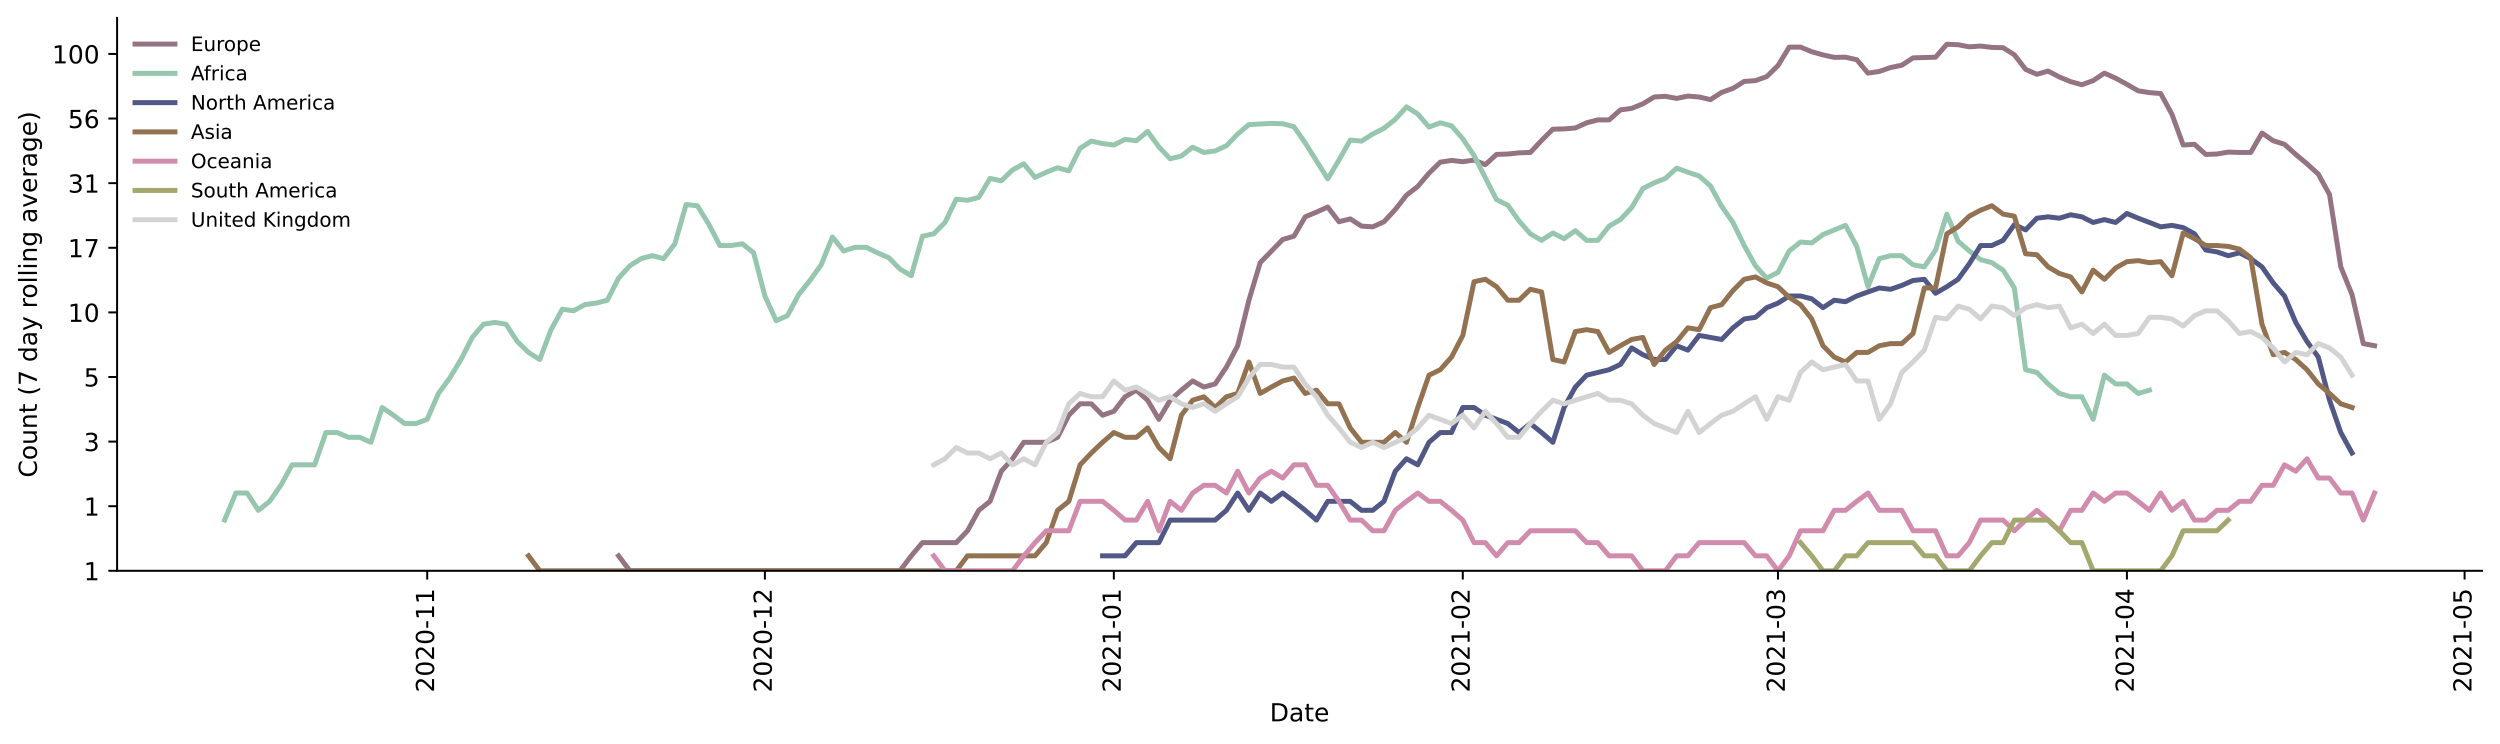 <?xml version="1.0" encoding="utf-8" standalone="no"?>
<!DOCTYPE svg PUBLIC "-//W3C//DTD SVG 1.1//EN"
  "http://www.w3.org/Graphics/SVG/1.1/DTD/svg11.dtd">
<!-- Created with matplotlib (https://matplotlib.org/) -->
<svg height="298.621pt" version="1.1" viewBox="0 0 1002.766 298.621" width="1002.766pt" xmlns="http://www.w3.org/2000/svg" xmlns:xlink="http://www.w3.org/1999/xlink">
 <defs>
  <style type="text/css">*{stroke-linecap:butt;stroke-linejoin:round;}</style>
 </defs>
 <g id="figure_1">
  <g id="patch_1">
   <path d="M 0 298.621 
L 1002.766 298.621 
L 1002.766 0 
L 0 0 
z
" style="fill:#ffffff;"/>
  </g>
  <g id="axes_1">
   <g id="patch_2">
    <path d="M 46.966 228.96 
L 995.566 228.96 
L 995.566 7.2 
L 46.966 7.2 
z
" style="fill:#ffffff;"/>
   </g>
   <g id="matplotlib.axis_1">
    <g id="xtick_1">
     <g id="line2d_1">
      <defs>
       <path d="M 0 0 
L 0 3.5 
" id="md66b1f95c5" style="stroke:#000000;stroke-width:0.8;"/>
      </defs>
      <g>
       <use style="stroke:#000000;stroke-width:0.8;" x="171.354" xlink:href="#md66b1f95c5" y="228.96"/>
      </g>
     </g>
     <g id="text_1">
      <!-- 2020-11 -->
      <g transform="translate(174.113 277.743)rotate(-90)scale(0.1 -0.1)">
       <defs>
        <path d="M 19.188 8.297 
L 53.609 8.297 
L 53.609 0 
L 7.328 0 
L 7.328 8.297 
Q 12.938 14.109 22.625 23.891 
Q 32.328 33.688 34.812 36.531 
Q 39.547 41.844 41.422 45.531 
Q 43.312 49.219 43.312 52.781 
Q 43.312 58.594 39.234 62.25 
Q 35.156 65.922 28.609 65.922 
Q 23.969 65.922 18.812 64.312 
Q 13.672 62.703 7.812 59.422 
L 7.812 69.391 
Q 13.766 71.781 18.938 73 
Q 24.125 74.219 28.422 74.219 
Q 39.75 74.219 46.484 68.547 
Q 53.219 62.891 53.219 53.422 
Q 53.219 48.922 51.531 44.891 
Q 49.859 40.875 45.406 35.406 
Q 44.188 33.984 37.641 27.219 
Q 31.109 20.453 19.188 8.297 
z
" id="DejaVuSans-50"/>
        <path d="M 31.781 66.406 
Q 24.172 66.406 20.328 58.906 
Q 16.5 51.422 16.5 36.375 
Q 16.5 21.391 20.328 13.891 
Q 24.172 6.391 31.781 6.391 
Q 39.453 6.391 43.281 13.891 
Q 47.125 21.391 47.125 36.375 
Q 47.125 51.422 43.281 58.906 
Q 39.453 66.406 31.781 66.406 
z
M 31.781 74.219 
Q 44.047 74.219 50.516 64.516 
Q 56.984 54.828 56.984 36.375 
Q 56.984 17.969 50.516 8.266 
Q 44.047 -1.422 31.781 -1.422 
Q 19.531 -1.422 13.062 8.266 
Q 6.594 17.969 6.594 36.375 
Q 6.594 54.828 13.062 64.516 
Q 19.531 74.219 31.781 74.219 
z
" id="DejaVuSans-48"/>
        <path d="M 4.891 31.391 
L 31.203 31.391 
L 31.203 23.391 
L 4.891 23.391 
z
" id="DejaVuSans-45"/>
        <path d="M 12.406 8.297 
L 28.516 8.297 
L 28.516 63.922 
L 10.984 60.406 
L 10.984 69.391 
L 28.422 72.906 
L 38.281 72.906 
L 38.281 8.297 
L 54.391 8.297 
L 54.391 0 
L 12.406 0 
z
" id="DejaVuSans-49"/>
       </defs>
       <use xlink:href="#DejaVuSans-50"/>
       <use x="63.623" xlink:href="#DejaVuSans-48"/>
       <use x="127.246" xlink:href="#DejaVuSans-50"/>
       <use x="190.869" xlink:href="#DejaVuSans-48"/>
       <use x="254.492" xlink:href="#DejaVuSans-45"/>
       <use x="290.576" xlink:href="#DejaVuSans-49"/>
       <use x="354.199" xlink:href="#DejaVuSans-49"/>
      </g>
     </g>
    </g>
    <g id="xtick_2">
     <g id="line2d_2">
      <g>
       <use style="stroke:#000000;stroke-width:0.8;" x="306.803" xlink:href="#md66b1f95c5" y="228.96"/>
      </g>
     </g>
     <g id="text_2">
      <!-- 2020-12 -->
      <g transform="translate(309.563 277.743)rotate(-90)scale(0.1 -0.1)">
       <use xlink:href="#DejaVuSans-50"/>
       <use x="63.623" xlink:href="#DejaVuSans-48"/>
       <use x="127.246" xlink:href="#DejaVuSans-50"/>
       <use x="190.869" xlink:href="#DejaVuSans-48"/>
       <use x="254.492" xlink:href="#DejaVuSans-45"/>
       <use x="290.576" xlink:href="#DejaVuSans-49"/>
       <use x="354.199" xlink:href="#DejaVuSans-50"/>
      </g>
     </g>
    </g>
    <g id="xtick_3">
     <g id="line2d_3">
      <g>
       <use style="stroke:#000000;stroke-width:0.8;" x="446.768" xlink:href="#md66b1f95c5" y="228.96"/>
      </g>
     </g>
     <g id="text_3">
      <!-- 2021-01 -->
      <g transform="translate(449.528 277.743)rotate(-90)scale(0.1 -0.1)">
       <use xlink:href="#DejaVuSans-50"/>
       <use x="63.623" xlink:href="#DejaVuSans-48"/>
       <use x="127.246" xlink:href="#DejaVuSans-50"/>
       <use x="190.869" xlink:href="#DejaVuSans-49"/>
       <use x="254.492" xlink:href="#DejaVuSans-45"/>
       <use x="290.576" xlink:href="#DejaVuSans-48"/>
       <use x="354.199" xlink:href="#DejaVuSans-49"/>
      </g>
     </g>
    </g>
    <g id="xtick_4">
     <g id="line2d_4">
      <g>
       <use style="stroke:#000000;stroke-width:0.8;" x="586.733" xlink:href="#md66b1f95c5" y="228.96"/>
      </g>
     </g>
     <g id="text_4">
      <!-- 2021-02 -->
      <g transform="translate(589.492 277.743)rotate(-90)scale(0.1 -0.1)">
       <use xlink:href="#DejaVuSans-50"/>
       <use x="63.623" xlink:href="#DejaVuSans-48"/>
       <use x="127.246" xlink:href="#DejaVuSans-50"/>
       <use x="190.869" xlink:href="#DejaVuSans-49"/>
       <use x="254.492" xlink:href="#DejaVuSans-45"/>
       <use x="290.576" xlink:href="#DejaVuSans-48"/>
       <use x="354.199" xlink:href="#DejaVuSans-50"/>
      </g>
     </g>
    </g>
    <g id="xtick_5">
     <g id="line2d_5">
      <g>
       <use style="stroke:#000000;stroke-width:0.8;" x="713.153" xlink:href="#md66b1f95c5" y="228.96"/>
      </g>
     </g>
     <g id="text_5">
      <!-- 2021-03 -->
      <g transform="translate(715.912 277.743)rotate(-90)scale(0.1 -0.1)">
       <defs>
        <path d="M 40.578 39.312 
Q 47.656 37.797 51.625 33 
Q 55.609 28.219 55.609 21.188 
Q 55.609 10.406 48.188 4.484 
Q 40.766 -1.422 27.094 -1.422 
Q 22.516 -1.422 17.656 -0.516 
Q 12.797 0.391 7.625 2.203 
L 7.625 11.719 
Q 11.719 9.328 16.594 8.109 
Q 21.484 6.891 26.812 6.891 
Q 36.078 6.891 40.938 10.547 
Q 45.797 14.203 45.797 21.188 
Q 45.797 27.641 41.281 31.266 
Q 36.766 34.906 28.719 34.906 
L 20.219 34.906 
L 20.219 43.016 
L 29.109 43.016 
Q 36.375 43.016 40.234 45.922 
Q 44.094 48.828 44.094 54.297 
Q 44.094 59.906 40.109 62.906 
Q 36.141 65.922 28.719 65.922 
Q 24.656 65.922 20.016 65.031 
Q 15.375 64.156 9.812 62.312 
L 9.812 71.094 
Q 15.438 72.656 20.344 73.438 
Q 25.25 74.219 29.594 74.219 
Q 40.828 74.219 47.359 69.109 
Q 53.906 64.016 53.906 55.328 
Q 53.906 49.266 50.438 45.094 
Q 46.969 40.922 40.578 39.312 
z
" id="DejaVuSans-51"/>
       </defs>
       <use xlink:href="#DejaVuSans-50"/>
       <use x="63.623" xlink:href="#DejaVuSans-48"/>
       <use x="127.246" xlink:href="#DejaVuSans-50"/>
       <use x="190.869" xlink:href="#DejaVuSans-49"/>
       <use x="254.492" xlink:href="#DejaVuSans-45"/>
       <use x="290.576" xlink:href="#DejaVuSans-48"/>
       <use x="354.199" xlink:href="#DejaVuSans-51"/>
      </g>
     </g>
    </g>
    <g id="xtick_6">
     <g id="line2d_6">
      <g>
       <use style="stroke:#000000;stroke-width:0.8;" x="853.118" xlink:href="#md66b1f95c5" y="228.96"/>
      </g>
     </g>
     <g id="text_6">
      <!-- 2021-04 -->
      <g transform="translate(855.877 277.743)rotate(-90)scale(0.1 -0.1)">
       <defs>
        <path d="M 37.797 64.312 
L 12.891 25.391 
L 37.797 25.391 
z
M 35.203 72.906 
L 47.609 72.906 
L 47.609 25.391 
L 58.016 25.391 
L 58.016 17.188 
L 47.609 17.188 
L 47.609 0 
L 37.797 0 
L 37.797 17.188 
L 4.891 17.188 
L 4.891 26.703 
z
" id="DejaVuSans-52"/>
       </defs>
       <use xlink:href="#DejaVuSans-50"/>
       <use x="63.623" xlink:href="#DejaVuSans-48"/>
       <use x="127.246" xlink:href="#DejaVuSans-50"/>
       <use x="190.869" xlink:href="#DejaVuSans-49"/>
       <use x="254.492" xlink:href="#DejaVuSans-45"/>
       <use x="290.576" xlink:href="#DejaVuSans-48"/>
       <use x="354.199" xlink:href="#DejaVuSans-52"/>
      </g>
     </g>
    </g>
    <g id="xtick_7">
     <g id="line2d_7">
      <g>
       <use style="stroke:#000000;stroke-width:0.8;" x="988.567" xlink:href="#md66b1f95c5" y="228.96"/>
      </g>
     </g>
     <g id="text_7">
      <!-- 2021-05 -->
      <g transform="translate(991.327 277.743)rotate(-90)scale(0.1 -0.1)">
       <defs>
        <path d="M 10.797 72.906 
L 49.516 72.906 
L 49.516 64.594 
L 19.828 64.594 
L 19.828 46.734 
Q 21.969 47.469 24.109 47.828 
Q 26.266 48.188 28.422 48.188 
Q 40.625 48.188 47.75 41.5 
Q 54.891 34.812 54.891 23.391 
Q 54.891 11.625 47.562 5.094 
Q 40.234 -1.422 26.906 -1.422 
Q 22.312 -1.422 17.547 -0.641 
Q 12.797 0.141 7.719 1.703 
L 7.719 11.625 
Q 12.109 9.234 16.797 8.062 
Q 21.484 6.891 26.703 6.891 
Q 35.156 6.891 40.078 11.328 
Q 45.016 15.766 45.016 23.391 
Q 45.016 31 40.078 35.438 
Q 35.156 39.891 26.703 39.891 
Q 22.75 39.891 18.812 39.016 
Q 14.891 38.141 10.797 36.281 
z
" id="DejaVuSans-53"/>
       </defs>
       <use xlink:href="#DejaVuSans-50"/>
       <use x="63.623" xlink:href="#DejaVuSans-48"/>
       <use x="127.246" xlink:href="#DejaVuSans-50"/>
       <use x="190.869" xlink:href="#DejaVuSans-49"/>
       <use x="254.492" xlink:href="#DejaVuSans-45"/>
       <use x="290.576" xlink:href="#DejaVuSans-48"/>
       <use x="354.199" xlink:href="#DejaVuSans-53"/>
      </g>
     </g>
    </g>
    <g id="text_8">
     <!-- Date -->
     <g transform="translate(509.315 289.341)scale(0.1 -0.1)">
      <defs>
       <path d="M 19.672 64.797 
L 19.672 8.109 
L 31.594 8.109 
Q 46.688 8.109 53.688 14.938 
Q 60.688 21.781 60.688 36.531 
Q 60.688 51.172 53.688 57.984 
Q 46.688 64.797 31.594 64.797 
z
M 9.812 72.906 
L 30.078 72.906 
Q 51.266 72.906 61.172 64.094 
Q 71.094 55.281 71.094 36.531 
Q 71.094 17.672 61.125 8.828 
Q 51.172 0 30.078 0 
L 9.812 0 
z
" id="DejaVuSans-68"/>
       <path d="M 34.281 27.484 
Q 23.391 27.484 19.188 25 
Q 14.984 22.516 14.984 16.5 
Q 14.984 11.719 18.141 8.906 
Q 21.297 6.109 26.703 6.109 
Q 34.188 6.109 38.703 11.406 
Q 43.219 16.703 43.219 25.484 
L 43.219 27.484 
z
M 52.203 31.203 
L 52.203 0 
L 43.219 0 
L 43.219 8.297 
Q 40.141 3.328 35.547 0.953 
Q 30.953 -1.422 24.312 -1.422 
Q 15.922 -1.422 10.953 3.297 
Q 6 8.016 6 15.922 
Q 6 25.141 12.172 29.828 
Q 18.359 34.516 30.609 34.516 
L 43.219 34.516 
L 43.219 35.406 
Q 43.219 41.609 39.141 45 
Q 35.062 48.391 27.688 48.391 
Q 23 48.391 18.547 47.266 
Q 14.109 46.141 10.016 43.891 
L 10.016 52.203 
Q 14.938 54.109 19.578 55.047 
Q 24.219 56 28.609 56 
Q 40.484 56 46.344 49.844 
Q 52.203 43.703 52.203 31.203 
z
" id="DejaVuSans-97"/>
       <path d="M 18.312 70.219 
L 18.312 54.688 
L 36.812 54.688 
L 36.812 47.703 
L 18.312 47.703 
L 18.312 18.016 
Q 18.312 11.328 20.141 9.422 
Q 21.969 7.516 27.594 7.516 
L 36.812 7.516 
L 36.812 0 
L 27.594 0 
Q 17.188 0 13.234 3.875 
Q 9.281 7.766 9.281 18.016 
L 9.281 47.703 
L 2.688 47.703 
L 2.688 54.688 
L 9.281 54.688 
L 9.281 70.219 
z
" id="DejaVuSans-116"/>
       <path d="M 56.203 29.594 
L 56.203 25.203 
L 14.891 25.203 
Q 15.484 15.922 20.484 11.062 
Q 25.484 6.203 34.422 6.203 
Q 39.594 6.203 44.453 7.469 
Q 49.312 8.734 54.109 11.281 
L 54.109 2.781 
Q 49.266 0.734 44.188 -0.344 
Q 39.109 -1.422 33.891 -1.422 
Q 20.797 -1.422 13.156 6.188 
Q 5.516 13.812 5.516 26.812 
Q 5.516 40.234 12.766 48.109 
Q 20.016 56 32.328 56 
Q 43.359 56 49.781 48.891 
Q 56.203 41.797 56.203 29.594 
z
M 47.219 32.234 
Q 47.125 39.594 43.094 43.984 
Q 39.062 48.391 32.422 48.391 
Q 24.906 48.391 20.391 44.141 
Q 15.875 39.891 15.188 32.172 
z
" id="DejaVuSans-101"/>
      </defs>
      <use xlink:href="#DejaVuSans-68"/>
      <use x="77.002" xlink:href="#DejaVuSans-97"/>
      <use x="138.281" xlink:href="#DejaVuSans-116"/>
      <use x="177.49" xlink:href="#DejaVuSans-101"/>
     </g>
    </g>
   </g>
   <g id="matplotlib.axis_2">
    <g id="ytick_1">
     <g id="line2d_8">
      <defs>
       <path d="M 0 0 
L -3.5 0 
" id="m8e8fa3073d" style="stroke:#000000;stroke-width:0.8;"/>
      </defs>
      <g>
       <use style="stroke:#000000;stroke-width:0.8;" x="46.966" xlink:href="#m8e8fa3073d" y="228.96"/>
      </g>
     </g>
     <g id="text_9">
      <!-- 1 -->
      <g transform="translate(33.603 232.759)scale(0.1 -0.1)">
       <use xlink:href="#DejaVuSans-49"/>
      </g>
     </g>
    </g>
    <g id="ytick_2">
     <g id="line2d_9">
      <g>
       <use style="stroke:#000000;stroke-width:0.8;" x="46.966" xlink:href="#m8e8fa3073d" y="203.045"/>
      </g>
     </g>
     <g id="text_10">
      <!-- 1 -->
      <g transform="translate(33.603 206.844)scale(0.1 -0.1)">
       <use xlink:href="#DejaVuSans-49"/>
      </g>
     </g>
    </g>
    <g id="ytick_3">
     <g id="line2d_10">
      <g>
       <use style="stroke:#000000;stroke-width:0.8;" x="46.966" xlink:href="#m8e8fa3073d" y="177.13"/>
      </g>
     </g>
     <g id="text_11">
      <!-- 3 -->
      <g transform="translate(33.603 180.929)scale(0.1 -0.1)">
       <use xlink:href="#DejaVuSans-51"/>
      </g>
     </g>
    </g>
    <g id="ytick_4">
     <g id="line2d_11">
      <g>
       <use style="stroke:#000000;stroke-width:0.8;" x="46.966" xlink:href="#m8e8fa3073d" y="151.215"/>
      </g>
     </g>
     <g id="text_12">
      <!-- 5 -->
      <g transform="translate(33.603 155.014)scale(0.1 -0.1)">
       <use xlink:href="#DejaVuSans-53"/>
      </g>
     </g>
    </g>
    <g id="ytick_5">
     <g id="line2d_12">
      <g>
       <use style="stroke:#000000;stroke-width:0.8;" x="46.966" xlink:href="#m8e8fa3073d" y="125.3"/>
      </g>
     </g>
     <g id="text_13">
      <!-- 10 -->
      <g transform="translate(27.241 129.099)scale(0.1 -0.1)">
       <use xlink:href="#DejaVuSans-49"/>
       <use x="63.623" xlink:href="#DejaVuSans-48"/>
      </g>
     </g>
    </g>
    <g id="ytick_6">
     <g id="line2d_13">
      <g>
       <use style="stroke:#000000;stroke-width:0.8;" x="46.966" xlink:href="#m8e8fa3073d" y="99.385"/>
      </g>
     </g>
     <g id="text_14">
      <!-- 17 -->
      <g transform="translate(27.241 103.184)scale(0.1 -0.1)">
       <defs>
        <path d="M 8.203 72.906 
L 55.078 72.906 
L 55.078 68.703 
L 28.609 0 
L 18.312 0 
L 43.219 64.594 
L 8.203 64.594 
z
" id="DejaVuSans-55"/>
       </defs>
       <use xlink:href="#DejaVuSans-49"/>
       <use x="63.623" xlink:href="#DejaVuSans-55"/>
      </g>
     </g>
    </g>
    <g id="ytick_7">
     <g id="line2d_14">
      <g>
       <use style="stroke:#000000;stroke-width:0.8;" x="46.966" xlink:href="#m8e8fa3073d" y="73.47"/>
      </g>
     </g>
     <g id="text_15">
      <!-- 31 -->
      <g transform="translate(27.241 77.269)scale(0.1 -0.1)">
       <use xlink:href="#DejaVuSans-51"/>
       <use x="63.623" xlink:href="#DejaVuSans-49"/>
      </g>
     </g>
    </g>
    <g id="ytick_8">
     <g id="line2d_15">
      <g>
       <use style="stroke:#000000;stroke-width:0.8;" x="46.966" xlink:href="#m8e8fa3073d" y="47.555"/>
      </g>
     </g>
     <g id="text_16">
      <!-- 56 -->
      <g transform="translate(27.241 51.354)scale(0.1 -0.1)">
       <defs>
        <path d="M 33.016 40.375 
Q 26.375 40.375 22.484 35.828 
Q 18.609 31.297 18.609 23.391 
Q 18.609 15.531 22.484 10.953 
Q 26.375 6.391 33.016 6.391 
Q 39.656 6.391 43.531 10.953 
Q 47.406 15.531 47.406 23.391 
Q 47.406 31.297 43.531 35.828 
Q 39.656 40.375 33.016 40.375 
z
M 52.594 71.297 
L 52.594 62.312 
Q 48.875 64.062 45.094 64.984 
Q 41.312 65.922 37.594 65.922 
Q 27.828 65.922 22.672 59.328 
Q 17.531 52.734 16.797 39.406 
Q 19.672 43.656 24.016 45.922 
Q 28.375 48.188 33.594 48.188 
Q 44.578 48.188 50.953 41.516 
Q 57.328 34.859 57.328 23.391 
Q 57.328 12.156 50.688 5.359 
Q 44.047 -1.422 33.016 -1.422 
Q 20.359 -1.422 13.672 8.266 
Q 6.984 17.969 6.984 36.375 
Q 6.984 53.656 15.188 63.938 
Q 23.391 74.219 37.203 74.219 
Q 40.922 74.219 44.703 73.484 
Q 48.484 72.75 52.594 71.297 
z
" id="DejaVuSans-54"/>
       </defs>
       <use xlink:href="#DejaVuSans-53"/>
       <use x="63.623" xlink:href="#DejaVuSans-54"/>
      </g>
     </g>
    </g>
    <g id="ytick_9">
     <g id="line2d_16">
      <g>
       <use style="stroke:#000000;stroke-width:0.8;" x="46.966" xlink:href="#m8e8fa3073d" y="21.64"/>
      </g>
     </g>
     <g id="text_17">
      <!-- 100 -->
      <g transform="translate(20.878 25.439)scale(0.1 -0.1)">
       <use xlink:href="#DejaVuSans-49"/>
       <use x="63.623" xlink:href="#DejaVuSans-48"/>
       <use x="127.246" xlink:href="#DejaVuSans-48"/>
      </g>
     </g>
    </g>
    <g id="text_18">
     <!-- Count (7 day rolling average) -->
     <g transform="translate(14.798 191.548)rotate(-90)scale(0.1 -0.1)">
      <defs>
       <path d="M 64.406 67.281 
L 64.406 56.891 
Q 59.422 61.531 53.781 63.812 
Q 48.141 66.109 41.797 66.109 
Q 29.297 66.109 22.656 58.469 
Q 16.016 50.828 16.016 36.375 
Q 16.016 21.969 22.656 14.328 
Q 29.297 6.688 41.797 6.688 
Q 48.141 6.688 53.781 8.984 
Q 59.422 11.281 64.406 15.922 
L 64.406 5.609 
Q 59.234 2.094 53.438 0.328 
Q 47.656 -1.422 41.219 -1.422 
Q 24.656 -1.422 15.125 8.703 
Q 5.609 18.844 5.609 36.375 
Q 5.609 53.953 15.125 64.078 
Q 24.656 74.219 41.219 74.219 
Q 47.75 74.219 53.531 72.484 
Q 59.328 70.75 64.406 67.281 
z
" id="DejaVuSans-67"/>
       <path d="M 30.609 48.391 
Q 23.391 48.391 19.188 42.75 
Q 14.984 37.109 14.984 27.297 
Q 14.984 17.484 19.156 11.844 
Q 23.344 6.203 30.609 6.203 
Q 37.797 6.203 41.984 11.859 
Q 46.188 17.531 46.188 27.297 
Q 46.188 37.016 41.984 42.703 
Q 37.797 48.391 30.609 48.391 
z
M 30.609 56 
Q 42.328 56 49.016 48.375 
Q 55.719 40.766 55.719 27.297 
Q 55.719 13.875 49.016 6.219 
Q 42.328 -1.422 30.609 -1.422 
Q 18.844 -1.422 12.172 6.219 
Q 5.516 13.875 5.516 27.297 
Q 5.516 40.766 12.172 48.375 
Q 18.844 56 30.609 56 
z
" id="DejaVuSans-111"/>
       <path d="M 8.5 21.578 
L 8.5 54.688 
L 17.484 54.688 
L 17.484 21.922 
Q 17.484 14.156 20.5 10.266 
Q 23.531 6.391 29.594 6.391 
Q 36.859 6.391 41.078 11.031 
Q 45.312 15.672 45.312 23.688 
L 45.312 54.688 
L 54.297 54.688 
L 54.297 0 
L 45.312 0 
L 45.312 8.406 
Q 42.047 3.422 37.719 1 
Q 33.406 -1.422 27.688 -1.422 
Q 18.266 -1.422 13.375 4.438 
Q 8.5 10.297 8.5 21.578 
z
M 31.109 56 
z
" id="DejaVuSans-117"/>
       <path d="M 54.891 33.016 
L 54.891 0 
L 45.906 0 
L 45.906 32.719 
Q 45.906 40.484 42.875 44.328 
Q 39.844 48.188 33.797 48.188 
Q 26.516 48.188 22.312 43.547 
Q 18.109 38.922 18.109 30.906 
L 18.109 0 
L 9.078 0 
L 9.078 54.688 
L 18.109 54.688 
L 18.109 46.188 
Q 21.344 51.125 25.703 53.562 
Q 30.078 56 35.797 56 
Q 45.219 56 50.047 50.172 
Q 54.891 44.344 54.891 33.016 
z
" id="DejaVuSans-110"/>
       <path id="DejaVuSans-32"/>
       <path d="M 31 75.875 
Q 24.469 64.656 21.281 53.656 
Q 18.109 42.672 18.109 31.391 
Q 18.109 20.125 21.312 9.062 
Q 24.516 -2 31 -13.188 
L 23.188 -13.188 
Q 15.875 -1.703 12.234 9.375 
Q 8.594 20.453 8.594 31.391 
Q 8.594 42.281 12.203 53.312 
Q 15.828 64.359 23.188 75.875 
z
" id="DejaVuSans-40"/>
       <path d="M 45.406 46.391 
L 45.406 75.984 
L 54.391 75.984 
L 54.391 0 
L 45.406 0 
L 45.406 8.203 
Q 42.578 3.328 38.25 0.953 
Q 33.938 -1.422 27.875 -1.422 
Q 17.969 -1.422 11.734 6.484 
Q 5.516 14.406 5.516 27.297 
Q 5.516 40.188 11.734 48.094 
Q 17.969 56 27.875 56 
Q 33.938 56 38.25 53.625 
Q 42.578 51.266 45.406 46.391 
z
M 14.797 27.297 
Q 14.797 17.391 18.875 11.75 
Q 22.953 6.109 30.078 6.109 
Q 37.203 6.109 41.297 11.75 
Q 45.406 17.391 45.406 27.297 
Q 45.406 37.203 41.297 42.844 
Q 37.203 48.484 30.078 48.484 
Q 22.953 48.484 18.875 42.844 
Q 14.797 37.203 14.797 27.297 
z
" id="DejaVuSans-100"/>
       <path d="M 32.172 -5.078 
Q 28.375 -14.844 24.75 -17.812 
Q 21.141 -20.797 15.094 -20.797 
L 7.906 -20.797 
L 7.906 -13.281 
L 13.188 -13.281 
Q 16.891 -13.281 18.938 -11.516 
Q 21 -9.766 23.484 -3.219 
L 25.094 0.875 
L 2.984 54.688 
L 12.5 54.688 
L 29.594 11.922 
L 46.688 54.688 
L 56.203 54.688 
z
" id="DejaVuSans-121"/>
       <path d="M 41.109 46.297 
Q 39.594 47.172 37.812 47.578 
Q 36.031 48 33.891 48 
Q 26.266 48 22.188 43.047 
Q 18.109 38.094 18.109 28.812 
L 18.109 0 
L 9.078 0 
L 9.078 54.688 
L 18.109 54.688 
L 18.109 46.188 
Q 20.953 51.172 25.484 53.578 
Q 30.031 56 36.531 56 
Q 37.453 56 38.578 55.875 
Q 39.703 55.766 41.062 55.516 
z
" id="DejaVuSans-114"/>
       <path d="M 9.422 75.984 
L 18.406 75.984 
L 18.406 0 
L 9.422 0 
z
" id="DejaVuSans-108"/>
       <path d="M 9.422 54.688 
L 18.406 54.688 
L 18.406 0 
L 9.422 0 
z
M 9.422 75.984 
L 18.406 75.984 
L 18.406 64.594 
L 9.422 64.594 
z
" id="DejaVuSans-105"/>
       <path d="M 45.406 27.984 
Q 45.406 37.75 41.375 43.109 
Q 37.359 48.484 30.078 48.484 
Q 22.859 48.484 18.828 43.109 
Q 14.797 37.75 14.797 27.984 
Q 14.797 18.266 18.828 12.891 
Q 22.859 7.516 30.078 7.516 
Q 37.359 7.516 41.375 12.891 
Q 45.406 18.266 45.406 27.984 
z
M 54.391 6.781 
Q 54.391 -7.172 48.188 -13.984 
Q 42 -20.797 29.203 -20.797 
Q 24.469 -20.797 20.266 -20.094 
Q 16.062 -19.391 12.109 -17.922 
L 12.109 -9.188 
Q 16.062 -11.328 19.922 -12.344 
Q 23.781 -13.375 27.781 -13.375 
Q 36.625 -13.375 41.016 -8.766 
Q 45.406 -4.156 45.406 5.172 
L 45.406 9.625 
Q 42.625 4.781 38.281 2.391 
Q 33.938 0 27.875 0 
Q 17.828 0 11.672 7.656 
Q 5.516 15.328 5.516 27.984 
Q 5.516 40.672 11.672 48.328 
Q 17.828 56 27.875 56 
Q 33.938 56 38.281 53.609 
Q 42.625 51.219 45.406 46.391 
L 45.406 54.688 
L 54.391 54.688 
z
" id="DejaVuSans-103"/>
       <path d="M 2.984 54.688 
L 12.5 54.688 
L 29.594 8.797 
L 46.688 54.688 
L 56.203 54.688 
L 35.688 0 
L 23.484 0 
z
" id="DejaVuSans-118"/>
       <path d="M 8.016 75.875 
L 15.828 75.875 
Q 23.141 64.359 26.781 53.312 
Q 30.422 42.281 30.422 31.391 
Q 30.422 20.453 26.781 9.375 
Q 23.141 -1.703 15.828 -13.188 
L 8.016 -13.188 
Q 14.5 -2 17.703 9.062 
Q 20.906 20.125 20.906 31.391 
Q 20.906 42.672 17.703 53.656 
Q 14.5 64.656 8.016 75.875 
z
" id="DejaVuSans-41"/>
      </defs>
      <use xlink:href="#DejaVuSans-67"/>
      <use x="69.824" xlink:href="#DejaVuSans-111"/>
      <use x="131.006" xlink:href="#DejaVuSans-117"/>
      <use x="194.385" xlink:href="#DejaVuSans-110"/>
      <use x="257.764" xlink:href="#DejaVuSans-116"/>
      <use x="296.973" xlink:href="#DejaVuSans-32"/>
      <use x="328.76" xlink:href="#DejaVuSans-40"/>
      <use x="367.773" xlink:href="#DejaVuSans-55"/>
      <use x="431.396" xlink:href="#DejaVuSans-32"/>
      <use x="463.184" xlink:href="#DejaVuSans-100"/>
      <use x="526.66" xlink:href="#DejaVuSans-97"/>
      <use x="587.939" xlink:href="#DejaVuSans-121"/>
      <use x="647.119" xlink:href="#DejaVuSans-32"/>
      <use x="678.906" xlink:href="#DejaVuSans-114"/>
      <use x="717.77" xlink:href="#DejaVuSans-111"/>
      <use x="778.951" xlink:href="#DejaVuSans-108"/>
      <use x="806.734" xlink:href="#DejaVuSans-108"/>
      <use x="834.518" xlink:href="#DejaVuSans-105"/>
      <use x="862.301" xlink:href="#DejaVuSans-110"/>
      <use x="925.68" xlink:href="#DejaVuSans-103"/>
      <use x="989.156" xlink:href="#DejaVuSans-32"/>
      <use x="1020.943" xlink:href="#DejaVuSans-97"/>
      <use x="1082.223" xlink:href="#DejaVuSans-118"/>
      <use x="1141.402" xlink:href="#DejaVuSans-101"/>
      <use x="1202.926" xlink:href="#DejaVuSans-114"/>
      <use x="1244.039" xlink:href="#DejaVuSans-97"/>
      <use x="1305.318" xlink:href="#DejaVuSans-103"/>
      <use x="1368.795" xlink:href="#DejaVuSans-101"/>
      <use x="1430.318" xlink:href="#DejaVuSans-41"/>
     </g>
    </g>
   </g>
   <g id="line2d_17">
    <path clip-path="url(#p47fd0024cc)" d="M 248.109 222.949 
L 252.624 228.96 
L 360.983 228.96 
L 365.498 222.949 
L 370.013 217.646 
L 383.558 217.646 
L 388.073 212.903 
L 392.588 204.695 
L 397.103 201.091 
L 401.618 189.014 
L 406.133 184.007 
L 410.648 177.407 
L 419.678 177.407 
L 424.193 175.406 
L 428.708 166.55 
L 433.223 161.968 
L 437.738 161.968 
L 442.253 166.55 
L 446.768 164.971 
L 451.283 159.154 
L 455.798 156.505 
L 460.313 160.539 
L 464.828 168.188 
L 469.343 160.539 
L 473.858 156.505 
L 478.373 152.802 
L 482.888 155.236 
L 487.403 154.003 
L 491.918 147.237 
L 496.433 138.682 
L 500.948 120.428 
L 505.463 105.363 
L 514.493 96.067 
L 519.008 94.743 
L 523.523 86.972 
L 528.038 85.09 
L 532.553 83.032 
L 537.068 88.936 
L 541.583 87.803 
L 546.098 90.69 
L 550.613 90.989 
L 555.128 88.936 
L 559.643 84.049 
L 564.158 78.263 
L 568.673 74.782 
L 573.188 69.456 
L 577.703 65.03 
L 582.218 64.361 
L 586.733 64.862 
L 591.248 64.195 
L 595.763 66.054 
L 600.278 61.936 
L 604.793 61.779 
L 609.308 61.31 
L 613.823 61.155 
L 618.338 56.319 
L 622.853 51.827 
L 627.368 51.701 
L 631.883 51.327 
L 636.398 49.261 
L 640.913 48.088 
L 645.428 48.088 
L 649.943 44.104 
L 654.458 43.473 
L 658.973 41.631 
L 663.488 38.907 
L 668.003 38.625 
L 672.518 39.477 
L 677.033 38.531 
L 681.548 38.907 
L 686.063 39.958 
L 690.578 37.058 
L 695.093 35.457 
L 699.608 32.661 
L 704.123 32.333 
L 708.638 30.731 
L 713.153 26.311 
L 717.668 18.895 
L 722.183 18.895 
L 726.698 20.748 
L 731.213 22.027 
L 735.728 23.011 
L 740.243 22.945 
L 744.758 23.949 
L 749.273 29.336 
L 753.788 28.654 
L 758.303 27.103 
L 762.818 26.169 
L 767.333 23.21 
L 776.363 22.945 
L 780.878 17.76 
L 785.393 17.937 
L 789.908 18.774 
L 794.423 18.474 
L 798.938 19.016 
L 803.453 19.138 
L 807.968 21.962 
L 812.483 27.835 
L 816.998 29.796 
L 821.513 28.504 
L 826.028 30.889 
L 830.543 32.743 
L 835.058 33.995 
L 839.573 32.333 
L 844.088 29.336 
L 848.603 31.365 
L 853.118 33.826 
L 857.633 36.429 
L 862.148 37.149 
L 866.663 37.513 
L 871.178 45.831 
L 875.693 58.163 
L 880.208 57.874 
L 884.723 61.936 
L 889.238 61.779 
L 893.753 61.001 
L 898.268 61.155 
L 902.783 61.155 
L 907.298 53.362 
L 911.813 56.459 
L 916.327 57.874 
L 920.842 61.936 
L 925.357 65.71 
L 929.872 69.83 
L 934.387 78.038 
L 938.902 107.046 
L 943.417 118.177 
L 947.932 137.824 
L 952.447 138.682 
L 952.447 138.682 
" style="fill:none;stroke:#947383;stroke-linecap:square;stroke-width:2;"/>
   </g>
   <g id="line2d_18">
    <path clip-path="url(#p47fd0024cc)" d="M 90.084 208.612 
L 94.599 197.755 
L 99.114 197.755 
L 103.629 204.695 
L 108.144 201.091 
L 112.659 194.649 
L 117.174 186.441 
L 126.204 186.441 
L 130.719 173.49 
L 135.234 173.49 
L 139.749 175.406 
L 144.264 175.406 
L 148.779 177.407 
L 153.294 163.444 
L 157.809 166.55 
L 162.324 169.887 
L 166.839 169.887 
L 171.354 168.188 
L 175.869 157.81 
L 180.384 151.633 
L 184.899 144.201 
L 189.414 135.346 
L 193.929 130.043 
L 198.444 129.334 
L 202.959 130.043 
L 207.474 136.983 
L 211.989 141.357 
L 216.504 144.201 
L 221.019 132.24 
L 225.534 124.032 
L 230.049 124.661 
L 234.564 122.194 
L 239.079 121.598 
L 243.594 120.428 
L 248.109 111.552 
L 252.624 106.619 
L 257.139 103.741 
L 261.654 102.561 
L 266.169 103.741 
L 270.684 97.779 
L 275.199 82.037 
L 279.714 82.532 
L 284.228 89.804 
L 288.743 98.482 
L 293.258 98.482 
L 297.773 97.779 
L 302.288 101.411 
L 306.803 118.729 
L 311.318 128.636 
L 315.833 126.605 
L 320.348 118.177 
L 324.863 112.51 
L 329.378 106.197 
L 333.893 95.07 
L 338.408 100.661 
L 342.923 99.197 
L 347.438 99.197 
L 351.953 101.411 
L 356.468 103.344 
L 360.983 107.912 
L 365.498 110.614 
L 370.013 94.743 
L 374.528 93.775 
L 379.043 89.223 
L 383.558 79.876 
L 388.073 80.347 
L 392.588 79.178 
L 397.103 71.551 
L 401.618 72.536 
L 406.133 68.173 
L 410.648 65.71 
L 415.163 71.162 
L 419.678 69.086 
L 424.193 67.278 
L 428.708 68.536 
L 433.223 59.485 
L 437.738 56.598 
L 442.253 57.588 
L 446.768 58.163 
L 451.283 55.905 
L 455.798 56.459 
L 460.313 52.716 
L 464.828 58.893 
L 469.343 63.701 
L 473.858 62.57 
L 478.373 59.04 
L 482.888 61.155 
L 487.403 60.541 
L 491.918 58.453 
L 496.433 53.754 
L 500.948 49.979 
L 509.978 49.499 
L 514.493 49.619 
L 519.008 50.832 
L 523.523 57.303 
L 532.553 71.746 
L 537.068 64.195 
L 541.583 56.181 
L 546.098 56.598 
L 550.613 53.754 
L 555.128 51.451 
L 559.643 47.858 
L 564.158 42.85 
L 568.673 45.721 
L 573.188 50.955 
L 577.703 49.261 
L 582.218 50.465 
L 586.733 55.63 
L 591.248 62.41 
L 600.278 80.111 
L 604.793 82.284 
L 609.308 88.65 
L 613.823 93.775 
L 618.338 96.404 
L 622.853 93.456 
L 627.368 95.732 
L 631.883 92.515 
L 636.398 96.404 
L 640.913 96.404 
L 645.428 90.69 
L 649.943 88.084 
L 654.458 83.284 
L 658.973 75.627 
L 663.488 73.34 
L 668.003 71.551 
L 672.518 67.455 
L 677.033 69.086 
L 681.548 70.587 
L 686.063 74.573 
L 690.578 82.781 
L 695.093 89.223 
L 699.608 98.482 
L 704.123 106.619 
L 708.638 111.552 
L 713.153 109.243 
L 717.668 100.661 
L 722.183 97.086 
L 726.698 97.431 
L 731.213 94.095 
L 740.243 90.393 
L 744.758 98.838 
L 749.273 114.998 
L 753.788 103.741 
L 758.303 102.561 
L 762.818 102.561 
L 767.333 106.197 
L 771.848 107.046 
L 776.363 100.291 
L 780.878 85.887 
L 785.393 96.744 
L 789.908 100.661 
L 794.423 104.141 
L 798.938 105.363 
L 803.453 108.351 
L 807.968 115.512 
L 812.483 148.297 
L 816.998 149.382 
L 821.513 154.003 
L 826.028 157.81 
L 830.543 159.154 
L 835.058 159.154 
L 839.573 168.188 
L 844.088 150.493 
L 848.603 154.003 
L 853.118 154.003 
L 857.633 157.81 
L 862.148 156.505 
L 862.148 156.505 
" style="fill:none;stroke:#96c6ad;stroke-linecap:square;stroke-width:2;"/>
   </g>
   <g id="line2d_19">
    <path clip-path="url(#p47fd0024cc)" d="M 442.253 222.949 
L 446.768 222.949 
L 451.283 222.949 
L 455.798 217.646 
L 460.313 217.646 
L 464.828 217.646 
L 469.343 208.612 
L 473.858 208.612 
L 478.373 208.612 
L 482.888 208.612 
L 487.403 208.612 
L 491.918 204.695 
L 496.433 197.755 
L 500.948 204.695 
L 505.463 197.755 
L 509.978 201.091 
L 514.493 197.755 
L 519.008 201.091 
L 523.523 204.695 
L 528.038 208.612 
L 532.553 201.091 
L 537.068 201.091 
L 541.583 201.091 
L 546.098 204.695 
L 550.613 204.695 
L 555.128 201.091 
L 559.643 189.014 
L 564.158 184.007 
L 568.673 186.441 
L 573.188 177.407 
L 577.703 173.49 
L 582.218 173.49 
L 586.733 163.444 
L 591.248 163.444 
L 595.763 166.55 
L 600.278 168.188 
L 604.793 169.887 
L 609.308 173.49 
L 613.823 169.887 
L 618.338 173.49 
L 622.853 177.407 
L 627.368 163.444 
L 631.883 155.236 
L 636.398 150.493 
L 640.913 149.382 
L 645.428 148.297 
L 649.943 146.202 
L 654.458 139.556 
L 658.973 142.285 
L 663.488 144.201 
L 668.003 144.201 
L 672.518 138.682 
L 677.033 140.447 
L 681.548 134.549 
L 686.063 135.346 
L 690.578 136.157 
L 695.093 131.495 
L 699.608 127.949 
L 704.123 127.272 
L 708.638 123.411 
L 713.153 121.598 
L 717.668 118.729 
L 722.183 118.729 
L 726.698 119.855 
L 731.213 123.411 
L 735.728 120.428 
L 740.243 121.009 
L 744.758 118.729 
L 749.273 117.092 
L 753.788 115.512 
L 758.303 116.033 
L 762.818 114.489 
L 767.333 112.51 
L 771.848 112.028 
L 776.363 117.631 
L 780.878 114.998 
L 785.393 112.028 
L 789.908 105.778 
L 794.423 98.482 
L 798.938 98.482 
L 803.453 96.404 
L 807.968 90.098 
L 812.483 92.206 
L 816.998 87.524 
L 821.513 86.972 
L 826.028 87.524 
L 830.543 86.156 
L 835.058 86.972 
L 839.573 89.223 
L 844.088 88.084 
L 848.603 89.223 
L 853.118 85.62 
L 857.633 87.524 
L 862.148 89.223 
L 866.663 90.989 
L 871.178 90.393 
L 875.693 91.29 
L 880.208 93.775 
L 884.723 100.291 
L 889.238 101.035 
L 893.753 102.561 
L 898.268 101.411 
L 902.783 103.741 
L 907.298 107.046 
L 911.813 113.488 
L 916.327 118.729 
L 920.842 129.334 
L 925.357 136.983 
L 929.872 143.233 
L 934.387 160.539 
L 938.902 173.49 
L 943.417 181.698 
" style="fill:none;stroke:#525886;stroke-linecap:square;stroke-width:2;"/>
   </g>
   <g id="line2d_20">
    <path clip-path="url(#p47fd0024cc)" d="M 211.989 222.949 
L 216.504 228.96 
L 383.558 228.96 
L 388.073 222.949 
L 415.163 222.949 
L 419.678 217.646 
L 424.193 204.695 
L 428.708 201.091 
L 433.223 186.441 
L 437.738 181.698 
L 442.253 177.407 
L 446.768 173.49 
L 451.283 175.406 
L 455.798 175.406 
L 460.313 171.652 
L 464.828 179.502 
L 469.343 184.007 
L 473.858 166.55 
L 478.373 160.539 
L 482.888 159.154 
L 487.403 163.444 
L 491.918 159.154 
L 496.433 157.81 
L 500.948 145.191 
L 505.463 157.81 
L 509.978 155.236 
L 514.493 152.802 
L 519.008 151.633 
L 523.523 157.81 
L 528.038 156.505 
L 532.553 161.968 
L 537.068 161.968 
L 541.583 171.652 
L 546.098 177.407 
L 555.128 177.407 
L 559.643 173.49 
L 564.158 177.407 
L 568.673 163.444 
L 573.188 150.493 
L 577.703 148.297 
L 582.218 143.233 
L 586.733 134.549 
L 591.248 112.996 
L 595.763 112.028 
L 600.278 114.998 
L 604.793 120.428 
L 609.308 120.428 
L 613.823 116.033 
L 618.338 117.092 
L 622.853 144.201 
L 627.368 145.191 
L 631.883 132.996 
L 636.398 132.24 
L 640.913 132.996 
L 645.428 141.357 
L 649.943 138.682 
L 654.458 136.157 
L 658.973 135.346 
L 663.488 146.202 
L 668.003 140.447 
L 672.518 136.983 
L 677.033 131.495 
L 681.548 132.24 
L 686.063 123.411 
L 690.578 122.194 
L 695.093 116.559 
L 699.608 112.028 
L 704.123 111.08 
L 708.638 113.488 
L 713.153 114.998 
L 717.668 119.288 
L 722.183 122.194 
L 726.698 127.949 
L 731.213 138.682 
L 735.728 143.233 
L 740.243 145.191 
L 744.758 141.357 
L 749.273 141.357 
L 753.788 138.682 
L 758.303 137.824 
L 762.818 137.824 
L 767.333 133.766 
L 771.848 115.512 
L 776.363 115.512 
L 780.878 93.775 
L 785.393 90.989 
L 789.908 86.698 
L 794.423 84.307 
L 798.938 82.532 
L 803.453 85.887 
L 807.968 86.698 
L 812.483 101.791 
L 816.998 102.174 
L 821.513 107.046 
L 826.028 109.695 
L 830.543 111.08 
L 835.058 117.092 
L 839.573 108.351 
L 844.088 112.028 
L 848.603 107.477 
L 853.118 104.952 
L 857.633 104.544 
L 862.148 105.363 
L 866.663 104.952 
L 871.178 110.614 
L 875.693 93.456 
L 880.208 95.732 
L 884.723 98.482 
L 889.238 98.482 
L 893.753 98.838 
L 898.268 99.923 
L 902.783 103.344 
L 907.298 130.043 
L 911.813 142.285 
L 916.327 141.357 
L 920.842 144.201 
L 925.357 148.297 
L 929.872 154.003 
L 934.387 157.81 
L 938.902 161.968 
L 943.417 163.444 
L 943.417 163.444 
" style="fill:none;stroke:#937252;stroke-linecap:square;stroke-width:2;"/>
   </g>
   <g id="line2d_21">
    <path clip-path="url(#p47fd0024cc)" d="M 374.528 222.949 
L 379.043 228.96 
L 406.133 228.96 
L 410.648 222.949 
L 415.163 217.646 
L 419.678 212.903 
L 428.708 212.903 
L 433.223 201.091 
L 442.253 201.091 
L 446.768 204.695 
L 451.283 208.612 
L 455.798 208.612 
L 460.313 201.091 
L 464.828 212.903 
L 469.343 201.091 
L 473.858 204.695 
L 478.373 197.755 
L 482.888 194.649 
L 487.403 194.649 
L 491.918 197.755 
L 496.433 189.014 
L 500.948 197.755 
L 505.463 191.744 
L 509.978 189.014 
L 514.493 191.744 
L 519.008 186.441 
L 523.523 186.441 
L 528.038 194.649 
L 532.553 194.649 
L 537.068 201.091 
L 541.583 208.612 
L 546.098 208.612 
L 550.613 212.903 
L 555.128 212.903 
L 559.643 204.695 
L 564.158 201.091 
L 568.673 197.755 
L 573.188 201.091 
L 577.703 201.091 
L 582.218 204.695 
L 586.733 208.612 
L 591.248 217.646 
L 595.763 217.646 
L 600.278 222.949 
L 604.793 217.646 
L 609.308 217.646 
L 613.823 212.903 
L 631.883 212.903 
L 636.398 217.646 
L 640.913 217.646 
L 645.428 222.949 
L 654.458 222.949 
L 658.973 228.96 
L 668.003 228.96 
L 672.518 222.949 
L 677.033 222.949 
L 681.548 217.646 
L 699.608 217.646 
L 704.123 222.949 
L 708.638 222.949 
L 713.153 228.96 
L 717.668 222.949 
L 722.183 212.903 
L 731.213 212.903 
L 735.728 204.695 
L 740.243 204.695 
L 744.758 201.091 
L 749.273 197.755 
L 753.788 204.695 
L 762.818 204.695 
L 767.333 212.903 
L 776.363 212.903 
L 780.878 222.949 
L 785.393 222.949 
L 789.908 217.646 
L 794.423 208.612 
L 803.453 208.612 
L 807.968 212.903 
L 812.483 208.612 
L 816.998 204.695 
L 821.513 208.612 
L 826.028 212.903 
L 830.543 204.695 
L 835.058 204.695 
L 839.573 197.755 
L 844.088 201.091 
L 848.603 197.755 
L 853.118 197.755 
L 857.633 201.091 
L 862.148 204.695 
L 866.663 197.755 
L 871.178 204.695 
L 875.693 201.091 
L 880.208 208.612 
L 884.723 208.612 
L 889.238 204.695 
L 893.753 204.695 
L 898.268 201.091 
L 902.783 201.091 
L 907.298 194.649 
L 911.813 194.649 
L 916.327 186.441 
L 920.842 189.014 
L 925.357 184.007 
L 929.872 191.744 
L 934.387 191.744 
L 938.902 197.755 
L 943.417 197.755 
L 947.932 208.612 
L 952.447 197.755 
L 952.447 197.755 
" style="fill:none;stroke:#d18cad;stroke-linecap:square;stroke-width:2;"/>
   </g>
   <g id="line2d_22">
    <path clip-path="url(#p47fd0024cc)" d="M 722.183 217.646 
L 726.698 222.949 
L 731.213 228.96 
L 735.728 228.96 
L 740.243 222.949 
L 744.758 222.949 
L 749.273 217.646 
L 753.788 217.646 
L 758.303 217.646 
L 762.818 217.646 
L 767.333 217.646 
L 771.848 222.949 
L 776.363 222.949 
L 780.878 228.96 
L 785.393 228.96 
L 789.908 228.96 
L 794.423 222.949 
L 798.938 217.646 
L 803.453 217.646 
L 807.968 208.612 
L 812.483 208.612 
L 816.998 208.612 
L 821.513 208.612 
L 826.028 212.903 
L 830.543 217.646 
L 835.058 217.646 
L 839.573 228.96 
L 844.088 228.96 
L 848.603 228.96 
L 853.118 228.96 
L 857.633 228.96 
L 862.148 228.96 
L 866.663 228.96 
L 871.178 222.949 
L 875.693 212.903 
L 880.208 212.903 
L 884.723 212.903 
L 889.238 212.903 
L 893.753 208.612 
" style="fill:none;stroke:#a4a86f;stroke-linecap:square;stroke-width:2;"/>
   </g>
   <g id="line2d_23">
    <path clip-path="url(#p47fd0024cc)" d="M 374.528 186.441 
L 379.043 184.007 
L 383.558 179.502 
L 388.073 181.698 
L 392.588 181.698 
L 397.103 184.007 
L 401.618 181.698 
L 406.133 186.441 
L 410.648 184.007 
L 415.163 186.441 
L 419.678 177.407 
L 424.193 173.49 
L 428.708 161.968 
L 433.223 157.81 
L 437.738 159.154 
L 442.253 159.154 
L 446.768 152.802 
L 451.283 156.505 
L 455.798 155.236 
L 460.313 157.81 
L 464.828 160.539 
L 469.343 159.154 
L 473.858 161.968 
L 478.373 163.444 
L 482.888 161.968 
L 487.403 164.971 
L 491.918 161.968 
L 496.433 159.154 
L 500.948 151.633 
L 505.463 146.202 
L 509.978 146.202 
L 514.493 147.237 
L 519.008 147.237 
L 523.523 154.003 
L 528.038 159.154 
L 532.553 166.55 
L 537.068 171.652 
L 541.583 177.407 
L 546.098 179.502 
L 550.613 177.407 
L 555.128 179.502 
L 564.158 175.406 
L 568.673 171.652 
L 573.188 166.55 
L 582.218 169.887 
L 586.733 166.55 
L 591.248 171.652 
L 595.763 164.971 
L 600.278 169.887 
L 604.793 175.406 
L 609.308 175.406 
L 613.823 169.887 
L 618.338 164.971 
L 622.853 160.539 
L 627.368 161.968 
L 636.398 159.154 
L 640.913 157.81 
L 645.428 160.539 
L 649.943 160.539 
L 654.458 161.968 
L 658.973 166.55 
L 663.488 169.887 
L 672.518 173.49 
L 677.033 164.971 
L 681.548 173.49 
L 686.063 169.887 
L 690.578 166.55 
L 695.093 164.971 
L 699.608 161.968 
L 704.123 159.154 
L 708.638 168.188 
L 713.153 159.154 
L 717.668 160.539 
L 722.183 149.382 
L 726.698 145.191 
L 731.213 148.297 
L 740.243 146.202 
L 744.758 152.802 
L 749.273 152.802 
L 753.788 168.188 
L 758.303 161.968 
L 762.818 149.382 
L 767.333 145.191 
L 771.848 140.447 
L 776.363 127.272 
L 780.878 127.949 
L 785.393 122.798 
L 789.908 124.032 
L 794.423 127.949 
L 798.938 122.798 
L 803.453 123.411 
L 807.968 126.605 
L 812.483 123.411 
L 816.998 122.194 
L 821.513 123.411 
L 826.028 122.798 
L 830.543 131.495 
L 835.058 130.043 
L 839.573 133.766 
L 844.088 130.043 
L 848.603 134.549 
L 853.118 134.549 
L 857.633 133.766 
L 862.148 127.272 
L 866.663 127.272 
L 871.178 127.949 
L 875.693 130.763 
L 880.208 126.605 
L 884.723 124.661 
L 889.238 124.661 
L 893.753 128.636 
L 898.268 133.766 
L 902.783 132.996 
L 907.298 135.346 
L 911.813 139.556 
L 916.327 145.191 
L 920.842 141.357 
L 925.357 142.285 
L 929.872 137.824 
L 934.387 139.556 
L 938.902 143.233 
L 943.417 150.493 
L 943.417 150.493 
" style="fill:none;stroke:#d3d3d3;stroke-linecap:square;stroke-width:2;"/>
   </g>
   <g id="patch_3">
    <path d="M 46.966 228.96 
L 46.966 7.2 
" style="fill:none;stroke:#000000;stroke-linecap:square;stroke-linejoin:miter;stroke-width:0.8;"/>
   </g>
   <g id="patch_4">
    <path d="M 46.966 228.96 
L 995.566 228.96 
" style="fill:none;stroke:#000000;stroke-linecap:square;stroke-linejoin:miter;stroke-width:0.8;"/>
   </g>
   <g id="legend_1">
    <g id="line2d_24">
     <path d="M 54.166 17.679 
L 70.166 17.679 
" style="fill:none;stroke:#947383;stroke-linecap:square;stroke-width:2;"/>
    </g>
    <g id="line2d_25"/>
    <g id="text_19">
     <!-- Europe -->
     <g transform="translate(76.566 20.479)scale(0.08 -0.08)">
      <defs>
       <path d="M 9.812 72.906 
L 55.906 72.906 
L 55.906 64.594 
L 19.672 64.594 
L 19.672 43.016 
L 54.391 43.016 
L 54.391 34.719 
L 19.672 34.719 
L 19.672 8.297 
L 56.781 8.297 
L 56.781 0 
L 9.812 0 
z
" id="DejaVuSans-69"/>
       <path d="M 18.109 8.203 
L 18.109 -20.797 
L 9.078 -20.797 
L 9.078 54.688 
L 18.109 54.688 
L 18.109 46.391 
Q 20.953 51.266 25.266 53.625 
Q 29.594 56 35.594 56 
Q 45.562 56 51.781 48.094 
Q 58.016 40.188 58.016 27.297 
Q 58.016 14.406 51.781 6.484 
Q 45.562 -1.422 35.594 -1.422 
Q 29.594 -1.422 25.266 0.953 
Q 20.953 3.328 18.109 8.203 
z
M 48.688 27.297 
Q 48.688 37.203 44.609 42.844 
Q 40.531 48.484 33.406 48.484 
Q 26.266 48.484 22.188 42.844 
Q 18.109 37.203 18.109 27.297 
Q 18.109 17.391 22.188 11.75 
Q 26.266 6.109 33.406 6.109 
Q 40.531 6.109 44.609 11.75 
Q 48.688 17.391 48.688 27.297 
z
" id="DejaVuSans-112"/>
      </defs>
      <use xlink:href="#DejaVuSans-69"/>
      <use x="63.184" xlink:href="#DejaVuSans-117"/>
      <use x="126.562" xlink:href="#DejaVuSans-114"/>
      <use x="165.426" xlink:href="#DejaVuSans-111"/>
      <use x="226.607" xlink:href="#DejaVuSans-112"/>
      <use x="290.084" xlink:href="#DejaVuSans-101"/>
     </g>
    </g>
    <g id="line2d_26">
     <path d="M 54.166 29.421 
L 70.166 29.421 
" style="fill:none;stroke:#96c6ad;stroke-linecap:square;stroke-width:2;"/>
    </g>
    <g id="line2d_27"/>
    <g id="text_20">
     <!-- Africa -->
     <g transform="translate(76.566 32.221)scale(0.08 -0.08)">
      <defs>
       <path d="M 34.188 63.188 
L 20.797 26.906 
L 47.609 26.906 
z
M 28.609 72.906 
L 39.797 72.906 
L 67.578 0 
L 57.328 0 
L 50.688 18.703 
L 17.828 18.703 
L 11.188 0 
L 0.781 0 
z
" id="DejaVuSans-65"/>
       <path d="M 37.109 75.984 
L 37.109 68.5 
L 28.516 68.5 
Q 23.688 68.5 21.797 66.547 
Q 19.922 64.594 19.922 59.516 
L 19.922 54.688 
L 34.719 54.688 
L 34.719 47.703 
L 19.922 47.703 
L 19.922 0 
L 10.891 0 
L 10.891 47.703 
L 2.297 47.703 
L 2.297 54.688 
L 10.891 54.688 
L 10.891 58.5 
Q 10.891 67.625 15.141 71.797 
Q 19.391 75.984 28.609 75.984 
z
" id="DejaVuSans-102"/>
       <path d="M 48.781 52.594 
L 48.781 44.188 
Q 44.969 46.297 41.141 47.344 
Q 37.312 48.391 33.406 48.391 
Q 24.656 48.391 19.812 42.844 
Q 14.984 37.312 14.984 27.297 
Q 14.984 17.281 19.812 11.734 
Q 24.656 6.203 33.406 6.203 
Q 37.312 6.203 41.141 7.25 
Q 44.969 8.297 48.781 10.406 
L 48.781 2.094 
Q 45.016 0.344 40.984 -0.531 
Q 36.969 -1.422 32.422 -1.422 
Q 20.062 -1.422 12.781 6.344 
Q 5.516 14.109 5.516 27.297 
Q 5.516 40.672 12.859 48.328 
Q 20.219 56 33.016 56 
Q 37.156 56 41.109 55.141 
Q 45.062 54.297 48.781 52.594 
z
" id="DejaVuSans-99"/>
      </defs>
      <use xlink:href="#DejaVuSans-65"/>
      <use x="64.783" xlink:href="#DejaVuSans-102"/>
      <use x="99.988" xlink:href="#DejaVuSans-114"/>
      <use x="141.102" xlink:href="#DejaVuSans-105"/>
      <use x="168.885" xlink:href="#DejaVuSans-99"/>
      <use x="223.865" xlink:href="#DejaVuSans-97"/>
     </g>
    </g>
    <g id="line2d_28">
     <path d="M 54.166 41.164 
L 70.166 41.164 
" style="fill:none;stroke:#525886;stroke-linecap:square;stroke-width:2;"/>
    </g>
    <g id="line2d_29"/>
    <g id="text_21">
     <!-- North America -->
     <g transform="translate(76.566 43.964)scale(0.08 -0.08)">
      <defs>
       <path d="M 9.812 72.906 
L 23.094 72.906 
L 55.422 11.922 
L 55.422 72.906 
L 64.984 72.906 
L 64.984 0 
L 51.703 0 
L 19.391 60.984 
L 19.391 0 
L 9.812 0 
z
" id="DejaVuSans-78"/>
       <path d="M 54.891 33.016 
L 54.891 0 
L 45.906 0 
L 45.906 32.719 
Q 45.906 40.484 42.875 44.328 
Q 39.844 48.188 33.797 48.188 
Q 26.516 48.188 22.312 43.547 
Q 18.109 38.922 18.109 30.906 
L 18.109 0 
L 9.078 0 
L 9.078 75.984 
L 18.109 75.984 
L 18.109 46.188 
Q 21.344 51.125 25.703 53.562 
Q 30.078 56 35.797 56 
Q 45.219 56 50.047 50.172 
Q 54.891 44.344 54.891 33.016 
z
" id="DejaVuSans-104"/>
       <path d="M 52 44.188 
Q 55.375 50.25 60.062 53.125 
Q 64.75 56 71.094 56 
Q 79.641 56 84.281 50.016 
Q 88.922 44.047 88.922 33.016 
L 88.922 0 
L 79.891 0 
L 79.891 32.719 
Q 79.891 40.578 77.094 44.375 
Q 74.312 48.188 68.609 48.188 
Q 61.625 48.188 57.562 43.547 
Q 53.516 38.922 53.516 30.906 
L 53.516 0 
L 44.484 0 
L 44.484 32.719 
Q 44.484 40.625 41.703 44.406 
Q 38.922 48.188 33.109 48.188 
Q 26.219 48.188 22.156 43.531 
Q 18.109 38.875 18.109 30.906 
L 18.109 0 
L 9.078 0 
L 9.078 54.688 
L 18.109 54.688 
L 18.109 46.188 
Q 21.188 51.219 25.484 53.609 
Q 29.781 56 35.688 56 
Q 41.656 56 45.828 52.969 
Q 50 49.953 52 44.188 
z
" id="DejaVuSans-109"/>
      </defs>
      <use xlink:href="#DejaVuSans-78"/>
      <use x="74.805" xlink:href="#DejaVuSans-111"/>
      <use x="135.986" xlink:href="#DejaVuSans-114"/>
      <use x="177.1" xlink:href="#DejaVuSans-116"/>
      <use x="216.309" xlink:href="#DejaVuSans-104"/>
      <use x="279.688" xlink:href="#DejaVuSans-32"/>
      <use x="311.475" xlink:href="#DejaVuSans-65"/>
      <use x="379.883" xlink:href="#DejaVuSans-109"/>
      <use x="477.295" xlink:href="#DejaVuSans-101"/>
      <use x="538.818" xlink:href="#DejaVuSans-114"/>
      <use x="579.932" xlink:href="#DejaVuSans-105"/>
      <use x="607.715" xlink:href="#DejaVuSans-99"/>
      <use x="662.695" xlink:href="#DejaVuSans-97"/>
     </g>
    </g>
    <g id="line2d_30">
     <path d="M 54.166 52.906 
L 70.166 52.906 
" style="fill:none;stroke:#937252;stroke-linecap:square;stroke-width:2;"/>
    </g>
    <g id="line2d_31"/>
    <g id="text_22">
     <!-- Asia -->
     <g transform="translate(76.566 55.706)scale(0.08 -0.08)">
      <defs>
       <path d="M 44.281 53.078 
L 44.281 44.578 
Q 40.484 46.531 36.375 47.5 
Q 32.281 48.484 27.875 48.484 
Q 21.188 48.484 17.844 46.438 
Q 14.5 44.391 14.5 40.281 
Q 14.5 37.156 16.891 35.375 
Q 19.281 33.594 26.516 31.984 
L 29.594 31.297 
Q 39.156 29.25 43.188 25.516 
Q 47.219 21.781 47.219 15.094 
Q 47.219 7.469 41.188 3.016 
Q 35.156 -1.422 24.609 -1.422 
Q 20.219 -1.422 15.453 -0.562 
Q 10.688 0.297 5.422 2 
L 5.422 11.281 
Q 10.406 8.688 15.234 7.391 
Q 20.062 6.109 24.812 6.109 
Q 31.156 6.109 34.562 8.281 
Q 37.984 10.453 37.984 14.406 
Q 37.984 18.062 35.516 20.016 
Q 33.062 21.969 24.703 23.781 
L 21.578 24.516 
Q 13.234 26.266 9.516 29.906 
Q 5.812 33.547 5.812 39.891 
Q 5.812 47.609 11.281 51.797 
Q 16.75 56 26.812 56 
Q 31.781 56 36.172 55.266 
Q 40.578 54.547 44.281 53.078 
z
" id="DejaVuSans-115"/>
      </defs>
      <use xlink:href="#DejaVuSans-65"/>
      <use x="68.408" xlink:href="#DejaVuSans-115"/>
      <use x="120.508" xlink:href="#DejaVuSans-105"/>
      <use x="148.291" xlink:href="#DejaVuSans-97"/>
     </g>
    </g>
    <g id="line2d_32">
     <path d="M 54.166 64.649 
L 70.166 64.649 
" style="fill:none;stroke:#d18cad;stroke-linecap:square;stroke-width:2;"/>
    </g>
    <g id="line2d_33"/>
    <g id="text_23">
     <!-- Oceania -->
     <g transform="translate(76.566 67.449)scale(0.08 -0.08)">
      <defs>
       <path d="M 39.406 66.219 
Q 28.656 66.219 22.328 58.203 
Q 16.016 50.203 16.016 36.375 
Q 16.016 22.609 22.328 14.594 
Q 28.656 6.594 39.406 6.594 
Q 50.141 6.594 56.422 14.594 
Q 62.703 22.609 62.703 36.375 
Q 62.703 50.203 56.422 58.203 
Q 50.141 66.219 39.406 66.219 
z
M 39.406 74.219 
Q 54.734 74.219 63.906 63.938 
Q 73.094 53.656 73.094 36.375 
Q 73.094 19.141 63.906 8.859 
Q 54.734 -1.422 39.406 -1.422 
Q 24.031 -1.422 14.812 8.828 
Q 5.609 19.094 5.609 36.375 
Q 5.609 53.656 14.812 63.938 
Q 24.031 74.219 39.406 74.219 
z
" id="DejaVuSans-79"/>
      </defs>
      <use xlink:href="#DejaVuSans-79"/>
      <use x="78.711" xlink:href="#DejaVuSans-99"/>
      <use x="133.691" xlink:href="#DejaVuSans-101"/>
      <use x="195.215" xlink:href="#DejaVuSans-97"/>
      <use x="256.494" xlink:href="#DejaVuSans-110"/>
      <use x="319.873" xlink:href="#DejaVuSans-105"/>
      <use x="347.656" xlink:href="#DejaVuSans-97"/>
     </g>
    </g>
    <g id="line2d_34">
     <path d="M 54.166 76.391 
L 70.166 76.391 
" style="fill:none;stroke:#a4a86f;stroke-linecap:square;stroke-width:2;"/>
    </g>
    <g id="line2d_35"/>
    <g id="text_24">
     <!-- South America -->
     <g transform="translate(76.566 79.191)scale(0.08 -0.08)">
      <defs>
       <path d="M 53.516 70.516 
L 53.516 60.891 
Q 47.906 63.578 42.922 64.891 
Q 37.938 66.219 33.297 66.219 
Q 25.25 66.219 20.875 63.094 
Q 16.5 59.969 16.5 54.203 
Q 16.5 49.359 19.406 46.891 
Q 22.312 44.438 30.422 42.922 
L 36.375 41.703 
Q 47.406 39.594 52.656 34.297 
Q 57.906 29 57.906 20.125 
Q 57.906 9.516 50.797 4.047 
Q 43.703 -1.422 29.984 -1.422 
Q 24.812 -1.422 18.969 -0.25 
Q 13.141 0.922 6.891 3.219 
L 6.891 13.375 
Q 12.891 10.016 18.656 8.297 
Q 24.422 6.594 29.984 6.594 
Q 38.422 6.594 43.016 9.906 
Q 47.609 13.234 47.609 19.391 
Q 47.609 24.75 44.312 27.781 
Q 41.016 30.812 33.5 32.328 
L 27.484 33.5 
Q 16.453 35.688 11.516 40.375 
Q 6.594 45.062 6.594 53.422 
Q 6.594 63.094 13.406 68.656 
Q 20.219 74.219 32.172 74.219 
Q 37.312 74.219 42.625 73.281 
Q 47.953 72.359 53.516 70.516 
z
" id="DejaVuSans-83"/>
      </defs>
      <use xlink:href="#DejaVuSans-83"/>
      <use x="63.477" xlink:href="#DejaVuSans-111"/>
      <use x="124.658" xlink:href="#DejaVuSans-117"/>
      <use x="188.037" xlink:href="#DejaVuSans-116"/>
      <use x="227.246" xlink:href="#DejaVuSans-104"/>
      <use x="290.625" xlink:href="#DejaVuSans-32"/>
      <use x="322.412" xlink:href="#DejaVuSans-65"/>
      <use x="390.82" xlink:href="#DejaVuSans-109"/>
      <use x="488.232" xlink:href="#DejaVuSans-101"/>
      <use x="549.756" xlink:href="#DejaVuSans-114"/>
      <use x="590.869" xlink:href="#DejaVuSans-105"/>
      <use x="618.652" xlink:href="#DejaVuSans-99"/>
      <use x="673.633" xlink:href="#DejaVuSans-97"/>
     </g>
    </g>
    <g id="line2d_36">
     <path d="M 54.166 88.134 
L 70.166 88.134 
" style="fill:none;stroke:#d3d3d3;stroke-linecap:square;stroke-width:2;"/>
    </g>
    <g id="line2d_37"/>
    <g id="text_25">
     <!-- United Kingdom -->
     <g transform="translate(76.566 90.934)scale(0.08 -0.08)">
      <defs>
       <path d="M 8.688 72.906 
L 18.609 72.906 
L 18.609 28.609 
Q 18.609 16.891 22.844 11.734 
Q 27.094 6.594 36.625 6.594 
Q 46.094 6.594 50.344 11.734 
Q 54.594 16.891 54.594 28.609 
L 54.594 72.906 
L 64.5 72.906 
L 64.5 27.391 
Q 64.5 13.141 57.438 5.859 
Q 50.391 -1.422 36.625 -1.422 
Q 22.797 -1.422 15.734 5.859 
Q 8.688 13.141 8.688 27.391 
z
" id="DejaVuSans-85"/>
       <path d="M 9.812 72.906 
L 19.672 72.906 
L 19.672 42.094 
L 52.391 72.906 
L 65.094 72.906 
L 28.906 38.922 
L 67.672 0 
L 54.688 0 
L 19.672 35.109 
L 19.672 0 
L 9.812 0 
z
" id="DejaVuSans-75"/>
      </defs>
      <use xlink:href="#DejaVuSans-85"/>
      <use x="73.193" xlink:href="#DejaVuSans-110"/>
      <use x="136.572" xlink:href="#DejaVuSans-105"/>
      <use x="164.355" xlink:href="#DejaVuSans-116"/>
      <use x="203.564" xlink:href="#DejaVuSans-101"/>
      <use x="265.088" xlink:href="#DejaVuSans-100"/>
      <use x="328.564" xlink:href="#DejaVuSans-32"/>
      <use x="360.352" xlink:href="#DejaVuSans-75"/>
      <use x="425.928" xlink:href="#DejaVuSans-105"/>
      <use x="453.711" xlink:href="#DejaVuSans-110"/>
      <use x="517.09" xlink:href="#DejaVuSans-103"/>
      <use x="580.566" xlink:href="#DejaVuSans-100"/>
      <use x="644.043" xlink:href="#DejaVuSans-111"/>
      <use x="705.225" xlink:href="#DejaVuSans-109"/>
     </g>
    </g>
   </g>
  </g>
 </g>
 <defs>
  <clipPath id="p47fd0024cc">
   <rect height="221.76" width="948.6" x="46.966" y="7.2"/>
  </clipPath>
 </defs>
</svg>
